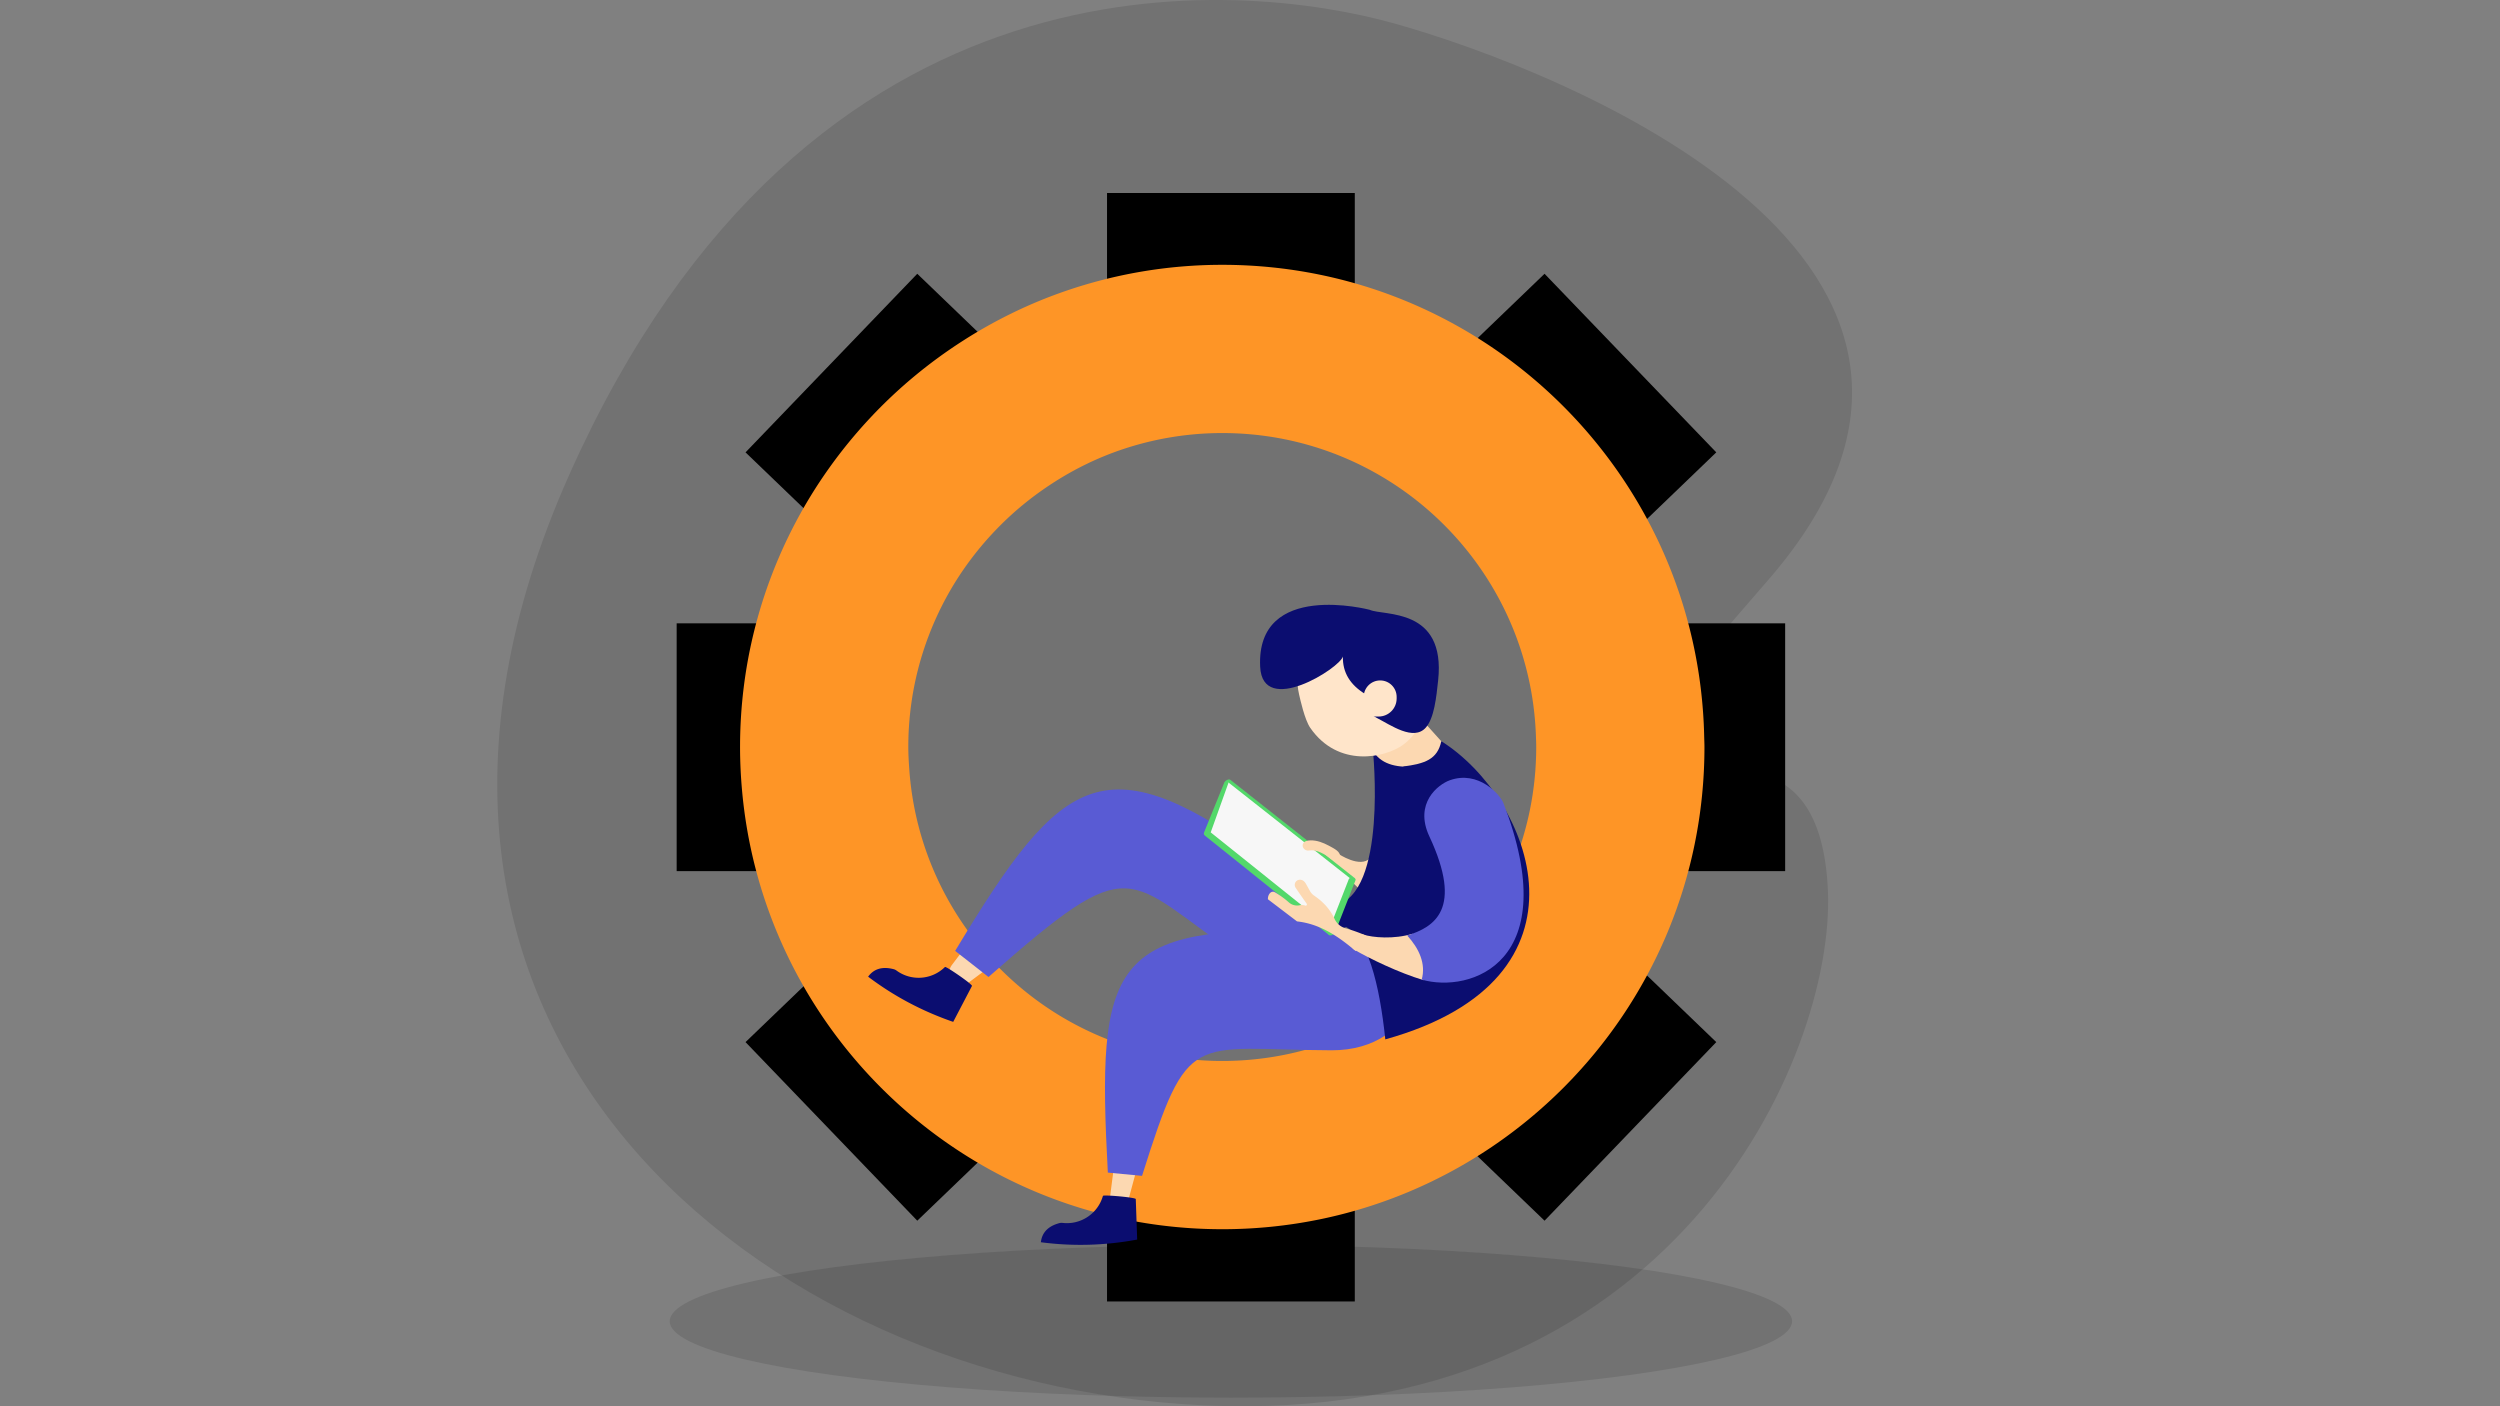 <svg xmlns="http://www.w3.org/2000/svg" viewBox="0 0 1920 1080" id="Studenttimemanagement"><rect x="0" y="0" width="1920" height="1080" fill="#808080" stroke="none"/><g fill="#167ffc" class="color2a94f4 svgShape"><ellipse cx="945.337" cy="1014.722" opacity=".11" rx="430.98" ry="58.672" fill="#000000" class="color000000 svgShape"></ellipse><path d="M1403.853 684.658c5.147 126.421-118.618 411.668-480 394.61-340.512-16.073-677.462-287.127-486.538-714.915C621.815-49.041 953.787-14.712 1070.81 18.027c129.393 36.199 499.042 182.841 287.573 426.905-339.31 391.608 34.976-18.028 45.47 239.726z" opacity=".11" fill="#000000" class="color000000 svgShape"></path></g><g fill="#fe9526" class="colorffbe55 svgShape"><path d="m779.876 282.777-75.416-72.52-131.891 137.159 75.409 72.513c29.81-57.462 75.779-105.185 131.898-137.152zM610.543 573.877c0-33.055 4.814-64.981 13.738-95.142H519.674v190.284h104.607c-8.924-30.16-13.738-62.087-13.738-95.142zM945.337 239.083c33.055 0 64.981 4.814 95.142 13.738V148.214H850.195v104.607c30.161-8.924 62.087-13.738 95.142-13.738zM1242.696 419.929l75.409-72.513-131.892-137.159-75.416 72.52c56.12 31.967 102.089 79.69 131.899 137.152zM1266.393 478.735c8.924 30.161 13.738 62.087 13.738 95.142 0 33.055-4.814 64.981-13.738 95.142H1371V478.735h-104.607zM1110.797 864.978l75.416 72.52 131.892-137.159-75.409-72.513c-29.81 57.462-75.779 105.185-131.899 137.152zM647.978 727.825l-75.409 72.513 131.892 137.159 75.416-72.52c-56.12-31.966-102.089-79.689-131.899-137.152zM945.337 908.671c-33.055 0-64.981-4.814-95.142-13.738V999.54h190.284V894.933c-30.161 8.925-62.087 13.738-95.142 13.738z" fill="#000000" class="color000000 svgShape"></path></g><path fill="#fe9526" d="M1308.813 565.476c-4.391-200.711-168.354-362.097-370.118-362.097-42.486 0-83.258 7.249-121.265 20.418-27.636 9.577-53.718 22.419-77.927 37.932-26.101 16.728-50.012 36.572-71.105 59.112-22.95 24.524-42.658 52.119-58.315 82.18-26.604 51.078-41.715 109.098-41.715 170.685 0 11.653.584 23.167 1.634 34.545 14.529 156.989 127.009 285.582 275.784 324.02 29.691 7.671 60.82 11.762 92.909 11.762 204.524 0 370.327-165.801 370.327-370.327 0-2.759-.147-5.484-.209-8.23zM938.695 814.823c-20.948 0-41.27-2.68-60.646-7.701-98.715-25.573-172.732-112.141-179.776-217.065-.364-5.417-.696-10.843-.696-16.351 0-40.997 10.312-79.548 28.365-113.34 11.304-21.155 25.739-40.351 42.564-57.158 11.893-11.879 25.056-22.462 39.191-31.679 17.115-11.161 35.679-20.282 55.462-26.804a240.724 240.724 0 0 1 75.537-12.138c130.404 0 236.561 103.539 240.907 232.888.094 2.738.209 5.471.209 8.23-.001 133.166-107.954 241.118-241.117 241.118z" class="colorffbe55 svgShape"></path><path fill="#fcd8b1" fill-rule="evenodd" d="M759.954 742.641s-12.38 9.242-18.712 13.967a6.443 6.443 0 0 1-7.418.201 11.013 11.013 0 0 1-2.692-15.808l10.991-14.557 17.831 16.197z" clip-rule="evenodd" class="colorfcd2b1 svgShape"></path><path fill="#595bd4" fill-rule="evenodd" d="M978.183 663.715c9.23 6.79 25.786 13.812 31.808 21.524 38.675 49.534-2.148 87.588-57.851 49.547-89.527-61.144-79.938-84.001-192.968 15.549l-25.607-20.045c83.013-137.975 115.301-161.698 244.618-66.575z" clip-rule="evenodd" class="color0e538c svgShape"></path><path fill="#fcd8b1" fill-rule="evenodd" d="m873.357 896.504-7.315 27.093a6.258 6.258 0 0 1-6.837 4.577 7.765 7.765 0 0 1-6.716-8.684l4.038-31.56 16.83 8.574z" clip-rule="evenodd" class="colorfcd2b1 svgShape"></path><path fill="#0b0d70" fill-rule="evenodd" d="M872.275 920.877c-.044-1.276-24.879-3.441-25.17-2.463-.083.123-.123.261-.165.401-3.984 13.408-17.038 22.007-30.931 20.368a6.382 6.382 0 0 0-2.387.168c-8.592 2.295-13.366 7.169-14.232 14.691 24.263 3.201 48.909 2.617 73.966-2.055l-1.081-31.11zM746.475 757.206c.591-1.133-19.942-15.27-20.677-14.562a1.34 1.34 0 0 0-.341.266c-10.081 9.698-25.678 10.735-36.954 2.456a6.447 6.447 0 0 0-2.159-1.033c-8.606-2.243-15.163-.359-19.628 5.756 19.525 14.757 41.249 26.409 65.349 34.709l14.41-27.592z" clip-rule="evenodd" class="color0b4870 svgShape"></path><path fill="#0b0d70" d="M708.2 763.836s.096.038 0 0z" class="color0b4870 svgShape"></path><path fill="#595bd4" fill-rule="evenodd" d="M1012.161 715.52c11.451.45 29.098-3.012 38.408 0 59.791 19.347 39.538 91.393-27.915 91.103-108.413-.465-109.708-17.385-145.564 96.432l-26.273-2.503c-8.575-160.794.934-191.335 161.344-185.032z" clip-rule="evenodd" class="color0e538c svgShape"></path><path fill="#fcd8b1" fill-rule="evenodd" d="M1027.863 655.72s16.805 11.393 24.344 3.308c7.538-8.085 2.312 16.604 2.312 16.604l-8.571 9.025-15.519-14.874-15.709-16.754 13.143 2.691zM1115.089 578.357c-10.911-12.275-30.551-33.825-30.551-33.825s-33.853 10.919-30.019 32.055c3.832 21.138 6.055 38.365 6.055 38.365l43.425-11.942s22.002-12.378 11.09-24.653z" clip-rule="evenodd" class="colorfcd2b1 svgShape"></path><path fill="#0b0d70" fill-rule="evenodd" d="M1054.424 576.587s11.336 110.209-29.284 118.71l-2.487 20.223s37.44-9.831 45.626-26.52c8.187-16.689 18.103-100.345 18.103-100.345-15.218 1.149-26.281-2.409-31.958-12.068z" clip-rule="evenodd" class="color0b4870 svgShape"></path><path fill="#ffe5ca" fill-rule="evenodd" d="M1013.944 484.362c-14.885 10.769-20.549 30.083-16.229 49.057.77 3.377 4.283 19.394 8.548 25.551 21.536 31.087 57.623 22.939 71.164 13.144 20.883-15.107 23.615-47.034 6.096-71.249-17.518-24.216-48.696-31.61-69.579-16.503z" clip-rule="evenodd" class="colorffe3ca svgShape"></path><path fill="#0b0d70" fill-rule="evenodd" d="M967.807 512.081c1.842 38.753 61.387.926 63.538-7.905-.32 12.322 5.634 21.89 17.303 28.949 0 0-2.54 12.448 8.461 18.09 10.999 5.641 28.558 18.257 37.955 7.522 6.418-7.333 8.015-23.068 9.426-36.164 6.085-56.475-42.037-49.373-52.516-54.239.001 0-87.339-23.002-84.167 43.747z" clip-rule="evenodd" class="color0b4870 svgShape"></path><path fill="#ffe5ca" fill-rule="evenodd" d="M1047.332 535.217c0-6.984 5.661-12.644 12.645-12.644 6.982 0 12.645 5.66 12.645 12.644v1.225c0 7.658-6.208 13.865-13.865 13.865h-11.425v-15.09z" clip-rule="evenodd" class="colorffe3ca svgShape"></path><path fill="#00420b" d="M982.183 499.237z" class="color421a00 svgShape"></path><path fill="#603100" d="M993.693 530.229s.001-.097 0 0zM1093.204 483.982c-.056-.262 0 0 0 0z" class="color602600 svgShape"></path><path fill="#53d86a" d="m940.414 600.613 96.351 76.873 2.93-3.709-94.99-75.019c-1.628-.554-3.315.619-4.291 1.855z" class="colord3d3d3 svgShape"></path><path fill="#f7f7f7" fill-rule="evenodd" d="m943.014 600.613 95.216 75.019-15.549 39.407-95.215-75.02z" clip-rule="evenodd" class="colorf7f7f7 svgShape"></path><path fill="#53d86a" d="M1020.452 714.66c-.805 3.846.427 5.006 4.496 2.425l16.235-41.452c-.713-2.194-2.432-2.481-5.156-.86l-15.575 39.887z" class="colord3d3d3 svgShape"></path><path fill="#53d86a" d="M924.792 639.146c-.473 1.442-.344 1.753.717 2.721l95.182 76.236 2.954-3.69-93.815-75.14 13.844-38.66h-3.261l-15.621 38.533z" class="colord3d3d3 svgShape"></path><path fill="#0b0d70" fill-rule="evenodd" d="M1032.446 711.366c17.712 7.027 27.041 44.346 31.464 86.871 168.144-46.84 112.163-185.472 42.998-229.015-2.928 14.087-12.77 17.297-29.127 19.433-.468 46.055-3.209 72.218-45.335 122.711z" clip-rule="evenodd" class="color0b4870 svgShape"></path><path fill="#fcd8b1" fill-rule="evenodd" d="M1046.645 717.488a125.91 125.91 0 0 0-13.131-4.547 12.944 12.944 0 0 1-8.498-7.107c-3.185-6.971-8.376-12.975-15.695-17.96a10.534 10.534 0 0 1-3.319-3.634c-1.262-2.257-2.994-5.391-2.994-5.391-1.264-2.251-2.928-3.237-4.669-3.216a3.946 3.946 0 0 0-3.251 6.222c2.232 3.393 5.981 8.715 8.446 12.211a.949.949 0 0 1-1.092 1.44c-1.391-.513-2.885-.565-4.441-.244a9.457 9.457 0 0 1-8.175-2.258c-3.038-2.713-6.56-5.282-10.641-7.701-2.911-1.727-5.606 1.71-5.42 5.34l22.343 16.988c17.83 1.958 31.747 11.553 44.889 22.658-.002 0 17.039-8.154 5.648-12.801z" clip-rule="evenodd" class="colorfcd2b1 svgShape"></path><path fill="#fcd8b1" fill-rule="evenodd" d="M1084.906 717.086c-14.175 4.452-30.815 2.993-37.86.639-4.751-1.588-12.279 8.554-7.032 11.602 11.595 6.735 34.13 17.722 53.38 23.481 3.398-12.14-3.39-25.468-8.488-35.722z" clip-rule="evenodd" class="colorfcd2b1 svgShape"></path><path fill="#595bd4" fill-rule="evenodd" d="M1091.868 752.339c37.012 10.737 110.234-12.688 62.716-135.693-2.38-6.159-19.021-25.331-41.181-17.391-8.789 3.148-27.618 17.521-15.647 43.116 26.237 56.099 3.697 69.581-17.042 76.095 9.184 9.997 14.544 21.747 11.154 33.873z" clip-rule="evenodd" class="color0e538c svgShape"></path><path fill="#fcd8b1" d="M1006.609 645.397c-2.531.033-5.308.625-6.036 2.94-.818 2.599 1.762 5.378 4.708 4.841 6-1.022 12.056 2.884 17.77 6.811 0 0 5.001 1.481 5.891-2.271.814-3.437-4.081-5.931-8.278-8.178-4.37-2.339-9.078-4.209-14.055-4.143z" class="colorfcd2b1 svgShape"></path></svg>